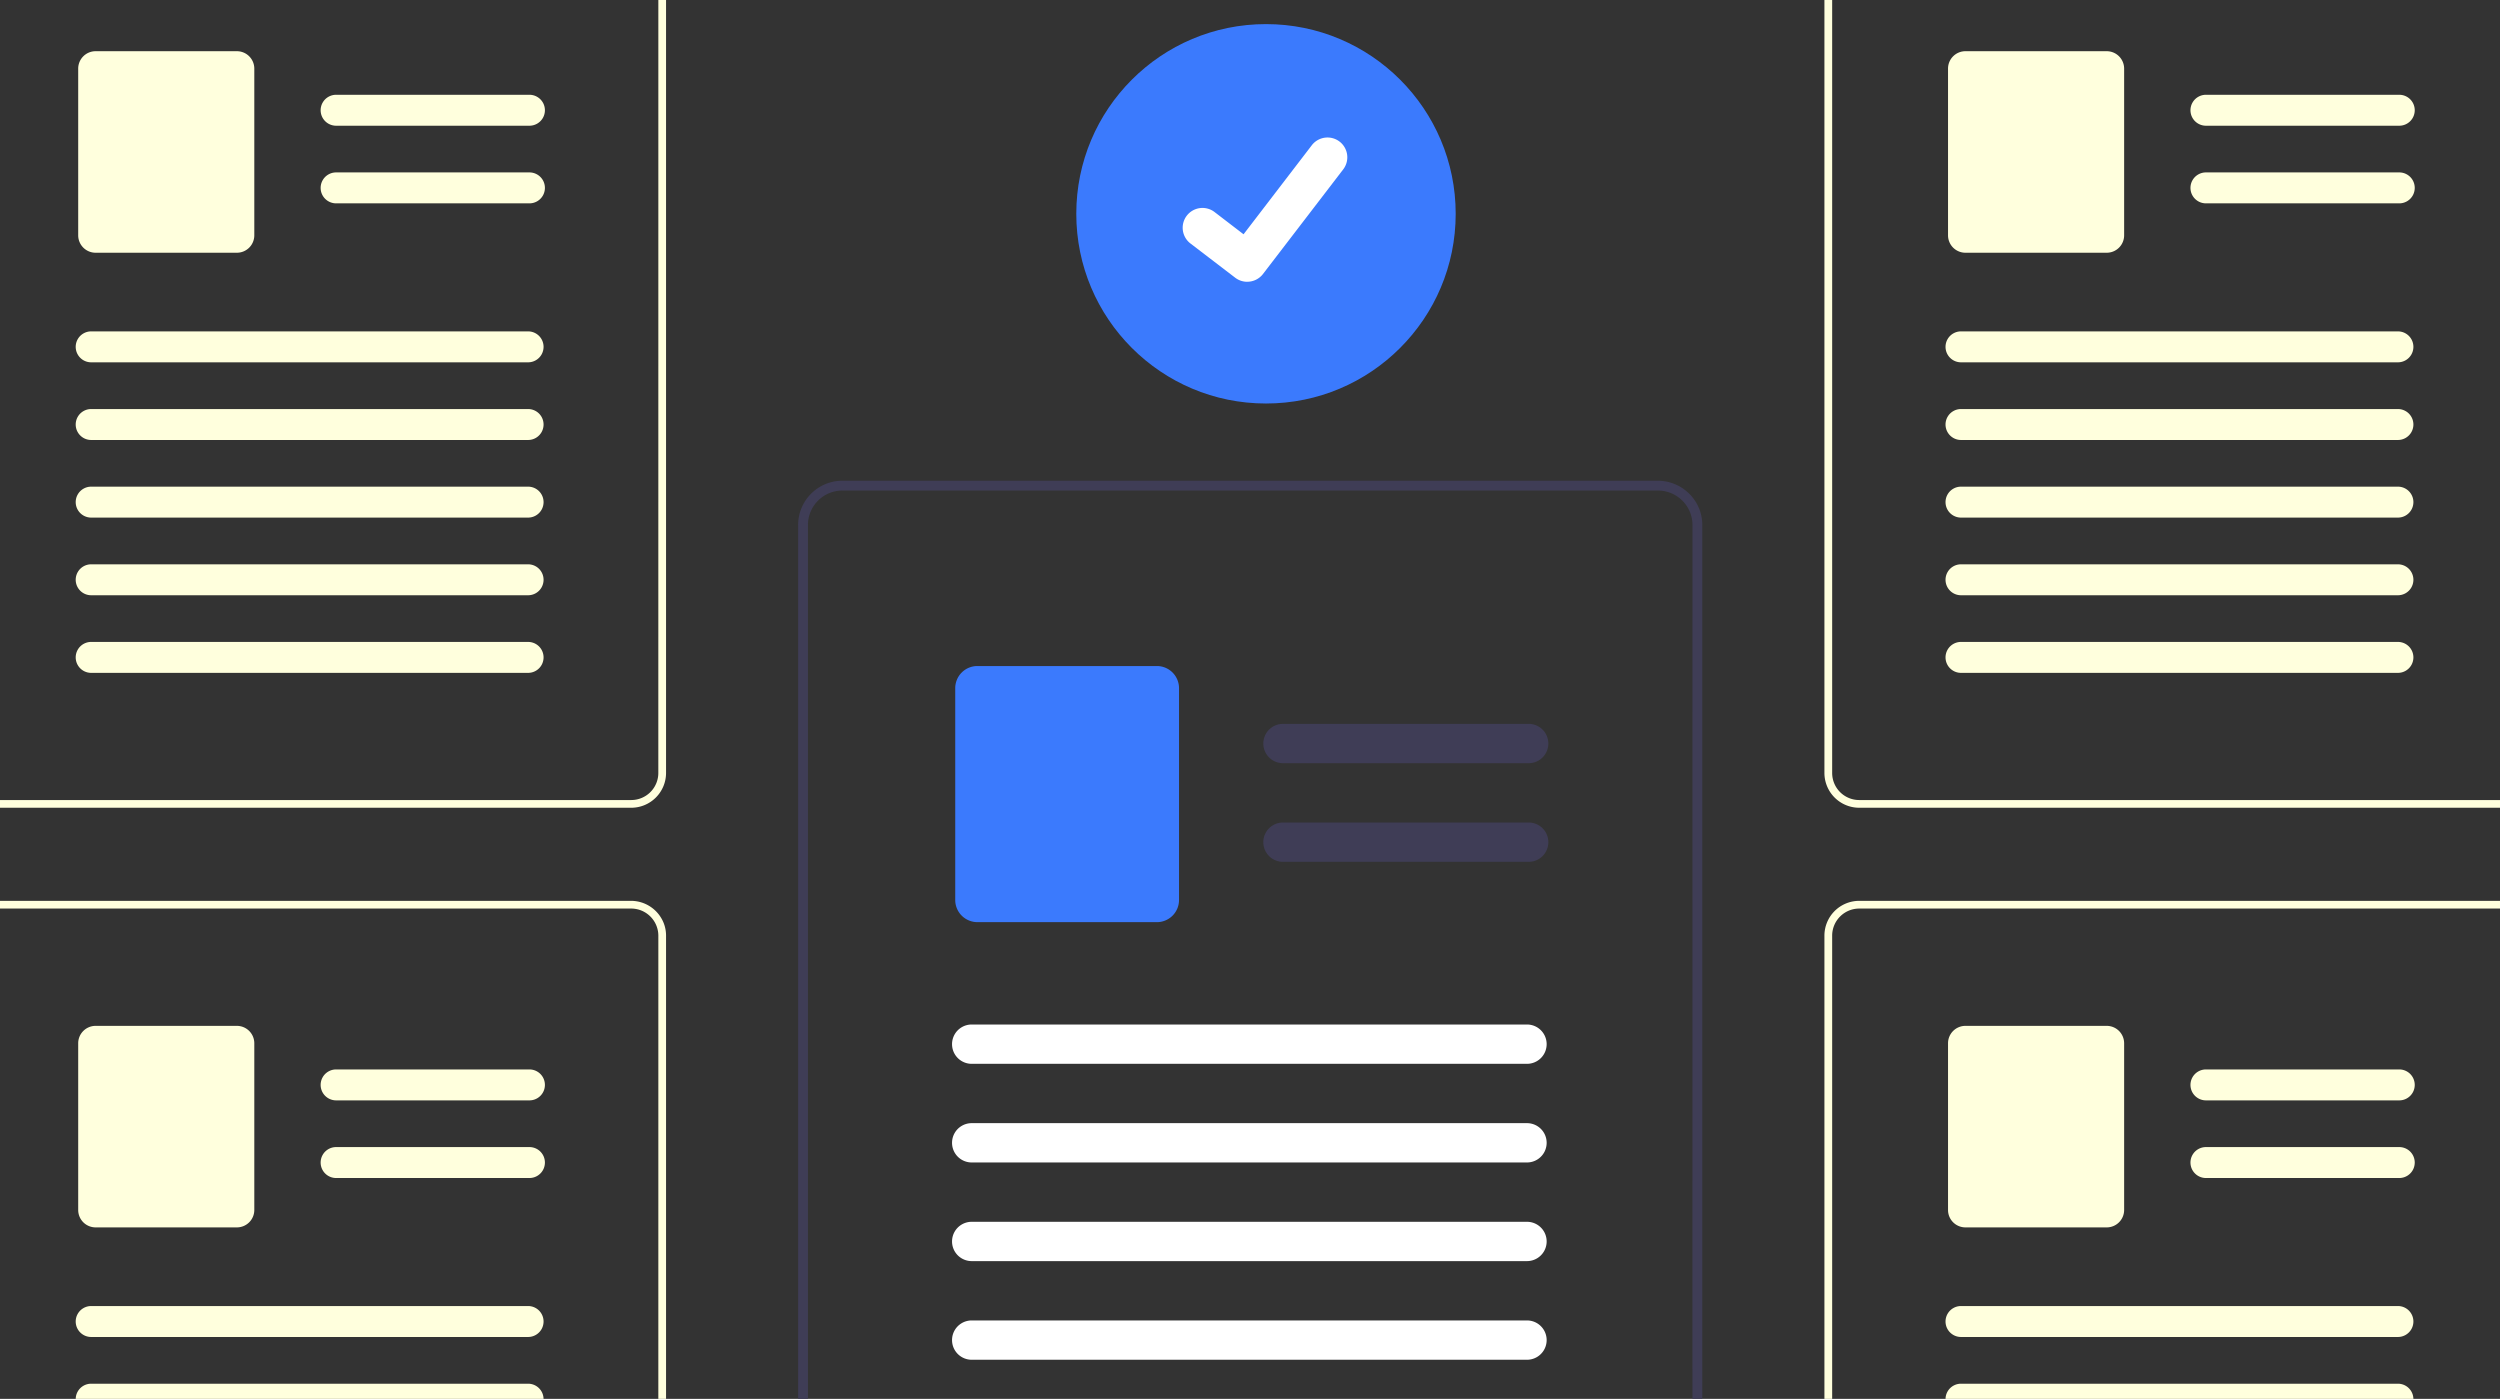 <svg xmlns="http://www.w3.org/2000/svg" xmlns:xlink="http://www.w3.org/1999/xlink" width="529" height="296" viewBox="0 0 529 296">
  <rect x="0" y="0" width="529" height="296" fill="#333333" stroke="none"/>
  <defs>
    <clipPath id="clip-path">
      <path id="Rectangle_387" data-name="Rectangle 387" d="M10,0H519a10,10,0,0,1,10,10V296a0,0,0,0,1,0,0H0a0,0,0,0,1,0,0V10A10,10,0,0,1,10,0Z" fill="#a0ffe6"/>
    </clipPath>
  </defs>
  <g id="custom" clip-path="url(#clip-path)">
    <g id="Group_506" data-name="Group 506" transform="translate(-76.618 -69.607)">
      <g id="Group_511" data-name="Group 511" transform="translate(67.01 53.985)">
        <path id="Path_410" data-name="Path 410" d="M350.169,363.2a7.443,7.443,0,0,0-6.8-4.553H207.545A7.366,7.366,0,0,0,200.183,366V537.823a7.366,7.366,0,0,0,7.362,7.362h135.82a7.372,7.372,0,0,0,7.362-7.362V366A7.229,7.229,0,0,0,350.169,363.2Zm-1.076,174.629a5.735,5.735,0,0,1-5.723,5.724H207.545a5.723,5.723,0,0,1-5.723-5.724h0V366a5.735,5.735,0,0,1,5.723-5.723h135.82a5.756,5.756,0,0,1,5.317,3.608,6.357,6.357,0,0,1,.215.646,5.672,5.672,0,0,1,.2,1.478Z" transform="translate(-200.183 -358.643)" fill="#ffd"/>
        <path id="Path_411" data-name="Path 411" d="M306.619,392.532h-40.91a3.273,3.273,0,1,1,0-6.546h40.909a3.273,3.273,0,0,1,0,6.546Z" transform="translate(-184.98 -350.308)" fill="#ffd"/>
        <path id="Path_412" data-name="Path 412" d="M306.619,406.342h-40.91a3.273,3.273,0,1,1,0-6.546h40.909a3.273,3.273,0,0,1,0,6.546Z" transform="translate(-184.98 -347.69)" fill="#ffd"/>
        <path id="Path_413" data-name="Path 413" d="M254.786,421.29h-29.9a3.685,3.685,0,0,1-3.682-3.682v-35.28a3.685,3.685,0,0,1,3.682-3.682h29.9a3.687,3.687,0,0,1,3.682,3.682v35.28A3.685,3.685,0,0,1,254.786,421.29Z" transform="translate(-195.049 -352.189)" fill="#ffd"/>
        <path id="Path_414" data-name="Path 414" d="M316.507,434.618H224.053a3.273,3.273,0,0,1,0-6.546h92.454a3.273,3.273,0,1,1,0,6.546Z" transform="translate(-195.153 -342.329)" fill="#ffd"/>
        <path id="Path_415" data-name="Path 415" d="M316.507,448.432H224.053a3.273,3.273,0,0,1,0-6.546h92.454a3.273,3.273,0,1,1,0,6.546Z" transform="translate(-195.153 -339.71)" fill="#ffd"/>
        <path id="Path_416" data-name="Path 416" d="M316.507,462.237H224.053a3.273,3.273,0,1,1,0-6.546h92.454a3.273,3.273,0,1,1,0,6.546Z" transform="translate(-195.153 -337.092)" fill="#ffd"/>
        <path id="Path_417" data-name="Path 417" d="M316.507,476.05H224.053a3.273,3.273,0,0,1,0-6.546h92.454a3.273,3.273,0,1,1,0,6.546Z" transform="translate(-195.153 -334.473)" fill="#ffd"/>
        <path id="Path_418" data-name="Path 418" d="M316.507,489.856H224.053a3.273,3.273,0,1,1,0-6.546h92.454a3.273,3.273,0,1,1,0,6.546Z" transform="translate(-195.153 -331.856)" fill="#ffd"/>
      </g>
      <g id="Group_512" data-name="Group 512" transform="translate(67.01 260.223)">
        <path id="Path_410-2" data-name="Path 410" d="M350.169,363.2a7.443,7.443,0,0,0-6.8-4.553H207.545A7.366,7.366,0,0,0,200.183,366V537.823a7.366,7.366,0,0,0,7.362,7.362h135.82a7.372,7.372,0,0,0,7.362-7.362V366A7.229,7.229,0,0,0,350.169,363.2Zm-1.076,174.629a5.735,5.735,0,0,1-5.723,5.724H207.545a5.723,5.723,0,0,1-5.723-5.724h0V366a5.735,5.735,0,0,1,5.723-5.723h135.82a5.756,5.756,0,0,1,5.317,3.608,6.357,6.357,0,0,1,.215.646,5.672,5.672,0,0,1,.2,1.478Z" transform="translate(-200.183 -358.643)" fill="#ffd"/>
        <path id="Path_411-2" data-name="Path 411" d="M306.619,392.532h-40.91a3.273,3.273,0,1,1,0-6.546h40.909a3.273,3.273,0,0,1,0,6.546Z" transform="translate(-184.98 -350.308)" fill="#ffd"/>
        <path id="Path_412-2" data-name="Path 412" d="M306.619,406.342h-40.91a3.273,3.273,0,1,1,0-6.546h40.909a3.273,3.273,0,0,1,0,6.546Z" transform="translate(-184.98 -347.69)" fill="#ffd"/>
        <path id="Path_413-2" data-name="Path 413" d="M254.786,421.29h-29.9a3.685,3.685,0,0,1-3.682-3.682v-35.28a3.685,3.685,0,0,1,3.682-3.682h29.9a3.687,3.687,0,0,1,3.682,3.682v35.28A3.685,3.685,0,0,1,254.786,421.29Z" transform="translate(-195.049 -352.189)" fill="#ffd"/>
        <path id="Path_414-2" data-name="Path 414" d="M316.507,434.618H224.053a3.273,3.273,0,0,1,0-6.546h92.454a3.273,3.273,0,1,1,0,6.546Z" transform="translate(-195.153 -342.329)" fill="#ffd"/>
        <path id="Path_415-2" data-name="Path 415" d="M316.507,448.432H224.053a3.273,3.273,0,0,1,0-6.546h92.454a3.273,3.273,0,1,1,0,6.546Z" transform="translate(-195.153 -339.71)" fill="#ffd"/>
        <path id="Path_416-2" data-name="Path 416" d="M316.507,462.237H224.053a3.273,3.273,0,1,1,0-6.546h92.454a3.273,3.273,0,1,1,0,6.546Z" transform="translate(-195.153 -337.092)" fill="#ffd"/>
        <path id="Path_417-2" data-name="Path 417" d="M316.507,476.05H224.053a3.273,3.273,0,0,1,0-6.546h92.454a3.273,3.273,0,1,1,0,6.546Z" transform="translate(-195.153 -334.473)" fill="#ffd"/>
        <path id="Path_418-2" data-name="Path 418" d="M316.507,489.856H224.053a3.273,3.273,0,1,1,0-6.546h92.454a3.273,3.273,0,1,1,0,6.546Z" transform="translate(-195.153 -331.856)" fill="#ffd"/>
      </g>
      <g id="Group_513" data-name="Group 513" transform="translate(462.666 260.223)">
        <path id="Path_410-3" data-name="Path 410" d="M350.169,363.2a7.443,7.443,0,0,0-6.8-4.553H207.545A7.366,7.366,0,0,0,200.183,366V537.823a7.366,7.366,0,0,0,7.362,7.362h135.82a7.372,7.372,0,0,0,7.362-7.362V366A7.229,7.229,0,0,0,350.169,363.2Zm-1.076,174.629a5.735,5.735,0,0,1-5.723,5.724H207.545a5.723,5.723,0,0,1-5.723-5.724h0V366a5.735,5.735,0,0,1,5.723-5.723h135.82a5.756,5.756,0,0,1,5.317,3.608,6.357,6.357,0,0,1,.215.646,5.672,5.672,0,0,1,.2,1.478Z" transform="translate(-200.183 -358.643)" fill="#ffd"/>
        <path id="Path_411-3" data-name="Path 411" d="M306.619,392.532h-40.91a3.273,3.273,0,1,1,0-6.546h40.909a3.273,3.273,0,0,1,0,6.546Z" transform="translate(-184.98 -350.308)" fill="#ffd"/>
        <path id="Path_412-3" data-name="Path 412" d="M306.619,406.342h-40.91a3.273,3.273,0,1,1,0-6.546h40.909a3.273,3.273,0,0,1,0,6.546Z" transform="translate(-184.98 -347.69)" fill="#ffd"/>
        <path id="Path_413-3" data-name="Path 413" d="M254.786,421.29h-29.9a3.685,3.685,0,0,1-3.682-3.682v-35.28a3.685,3.685,0,0,1,3.682-3.682h29.9a3.687,3.687,0,0,1,3.682,3.682v35.28A3.685,3.685,0,0,1,254.786,421.29Z" transform="translate(-195.049 -352.189)" fill="#ffd"/>
        <path id="Path_414-3" data-name="Path 414" d="M316.507,434.618H224.053a3.273,3.273,0,0,1,0-6.546h92.454a3.273,3.273,0,1,1,0,6.546Z" transform="translate(-195.153 -342.329)" fill="#ffd"/>
        <path id="Path_415-3" data-name="Path 415" d="M316.507,448.432H224.053a3.273,3.273,0,0,1,0-6.546h92.454a3.273,3.273,0,1,1,0,6.546Z" transform="translate(-195.153 -339.71)" fill="#ffd"/>
        <path id="Path_416-3" data-name="Path 416" d="M316.507,462.237H224.053a3.273,3.273,0,1,1,0-6.546h92.454a3.273,3.273,0,1,1,0,6.546Z" transform="translate(-195.153 -337.092)" fill="#ffd"/>
        <path id="Path_417-3" data-name="Path 417" d="M316.507,476.05H224.053a3.273,3.273,0,0,1,0-6.546h92.454a3.273,3.273,0,1,1,0,6.546Z" transform="translate(-195.153 -334.473)" fill="#ffd"/>
        <path id="Path_418-3" data-name="Path 418" d="M316.507,489.856H224.053a3.273,3.273,0,1,1,0-6.546h92.454a3.273,3.273,0,1,1,0,6.546Z" transform="translate(-195.153 -331.856)" fill="#ffd"/>
      </g>
      <g id="Group_514" data-name="Group 514" transform="translate(462.666 53.985)">
        <path id="Path_410-4" data-name="Path 410" d="M350.169,363.2a7.443,7.443,0,0,0-6.8-4.553H207.545A7.366,7.366,0,0,0,200.183,366V537.823a7.366,7.366,0,0,0,7.362,7.362h135.82a7.372,7.372,0,0,0,7.362-7.362V366A7.229,7.229,0,0,0,350.169,363.2Zm-1.076,174.629a5.735,5.735,0,0,1-5.723,5.724H207.545a5.723,5.723,0,0,1-5.723-5.724h0V366a5.735,5.735,0,0,1,5.723-5.723h135.82a5.756,5.756,0,0,1,5.317,3.608,6.357,6.357,0,0,1,.215.646,5.672,5.672,0,0,1,.2,1.478Z" transform="translate(-200.183 -358.643)" fill="#ffd"/>
        <path id="Path_411-4" data-name="Path 411" d="M306.619,392.532h-40.91a3.273,3.273,0,1,1,0-6.546h40.909a3.273,3.273,0,0,1,0,6.546Z" transform="translate(-184.98 -350.308)" fill="#ffd"/>
        <path id="Path_412-4" data-name="Path 412" d="M306.619,406.342h-40.91a3.273,3.273,0,1,1,0-6.546h40.909a3.273,3.273,0,0,1,0,6.546Z" transform="translate(-184.98 -347.69)" fill="#ffd"/>
        <path id="Path_413-4" data-name="Path 413" d="M254.786,421.29h-29.9a3.685,3.685,0,0,1-3.682-3.682v-35.28a3.685,3.685,0,0,1,3.682-3.682h29.9a3.687,3.687,0,0,1,3.682,3.682v35.28A3.685,3.685,0,0,1,254.786,421.29Z" transform="translate(-195.049 -352.189)" fill="#ffd"/>
        <path id="Path_414-4" data-name="Path 414" d="M316.507,434.618H224.053a3.273,3.273,0,0,1,0-6.546h92.454a3.273,3.273,0,1,1,0,6.546Z" transform="translate(-195.153 -342.329)" fill="#ffd"/>
        <path id="Path_415-4" data-name="Path 415" d="M316.507,448.432H224.053a3.273,3.273,0,0,1,0-6.546h92.454a3.273,3.273,0,1,1,0,6.546Z" transform="translate(-195.153 -339.71)" fill="#ffd"/>
        <path id="Path_416-4" data-name="Path 416" d="M316.507,462.237H224.053a3.273,3.273,0,1,1,0-6.546h92.454a3.273,3.273,0,1,1,0,6.546Z" transform="translate(-195.153 -337.092)" fill="#ffd"/>
        <path id="Path_417-4" data-name="Path 417" d="M316.507,476.05H224.053a3.273,3.273,0,0,1,0-6.546h92.454a3.273,3.273,0,1,1,0,6.546Z" transform="translate(-195.153 -334.473)" fill="#ffd"/>
        <path id="Path_418-4" data-name="Path 418" d="M316.507,489.856H224.053a3.273,3.273,0,1,1,0-6.546h92.454a3.273,3.273,0,1,1,0,6.546Z" transform="translate(-195.153 -331.856)" fill="#ffd"/>
      </g>
      <g id="Group_509" data-name="Group 509" transform="translate(217.554 54.097)">
        <g id="Group_507" data-name="Group 507" transform="translate(86.806 20.611)">
          <circle id="Ellipse_44" data-name="Ellipse 44" cx="40.141" cy="40.141" r="40.141" fill="#3b7afd"/>
          <path id="Path_395" data-name="Path 395" d="M471.172,365.941a4.163,4.163,0,0,1-2.5-.832l-.045-.034-9.434-7.216a4.192,4.192,0,1,1,5.1-6.654l6.11,4.686,14.439-18.838a4.19,4.19,0,0,1,5.875-.776h0l-.09.124.092-.124a4.2,4.2,0,0,1,.775,5.876L474.51,364.3a4.193,4.193,0,0,1-3.335,1.635Z" transform="translate(-435.008 -311.418)" fill="#fff"/>
        </g>
        <g id="Group_508" data-name="Group 508" transform="translate(0 117.232)">
          <path id="Path_336" data-name="Path 336" d="M583.071,427.974a9.456,9.456,0,0,0-8.647-5.786h-172.6a9.361,9.361,0,0,0-9.356,9.357V649.906a9.362,9.362,0,0,0,9.357,9.357H574.429a9.369,9.369,0,0,0,9.356-9.357V431.545a9.189,9.189,0,0,0-.709-3.571ZM581.7,649.906a7.287,7.287,0,0,1-7.279,7.279h-172.6a7.28,7.28,0,0,1-7.279-7.276V431.546a7.289,7.289,0,0,1,7.279-7.279H574.43a7.315,7.315,0,0,1,6.756,4.579,8.124,8.124,0,0,1,.274.821,7.218,7.218,0,0,1,.249,1.879Z" transform="translate(-364.517 -422.189)" fill="#3f3d56"/>
          <path id="Path_337" data-name="Path 337" d="M527.729,465.257H475.738a4.159,4.159,0,1,1,0-8.319h51.991a4.159,4.159,0,1,1,0,8.319Z" transform="translate(-345.195 -405.488)" fill="#3f3d56"/>
          <path id="Path_338" data-name="Path 338" d="M527.729,482.807H475.738a4.159,4.159,0,1,1,0-8.319h51.991a4.159,4.159,0,1,1,0,8.319Z" transform="translate(-345.195 -402.165)" fill="#3f3d56"/>
          <path id="Path_339" data-name="Path 339" d="M461.858,501.8H423.863a4.685,4.685,0,0,1-4.68-4.68V452.288a4.684,4.684,0,0,1,4.679-4.68h37.995a4.684,4.684,0,0,1,4.679,4.679v44.837a4.685,4.685,0,0,1-4.68,4.679Z" transform="translate(-357.991 -408.397)" fill="#3b7afd"/>
          <path id="Path_340" data-name="Path 340" d="M540.3,518.743H422.8a4.159,4.159,0,0,1,0-8.319H540.3a4.159,4.159,0,0,1,0,8.319Z" transform="translate(-358.124 -395.36)" fill="#fff"/>
          <path id="Path_341" data-name="Path 341" d="M540.3,536.293H422.8a4.159,4.159,0,1,1,0-8.319H540.3a4.159,4.159,0,0,1,0,8.319Z" transform="translate(-358.124 -392.037)" fill="#fff"/>
          <path id="Path_342" data-name="Path 342" d="M540.3,553.843H422.8a4.159,4.159,0,0,1,0-8.319H540.3a4.159,4.159,0,0,1,0,8.319Z" transform="translate(-358.124 -388.714)" fill="#fff"/>
          <path id="Path_343" data-name="Path 343" d="M540.3,571.393H422.8a4.159,4.159,0,0,1,0-8.319H540.3a4.159,4.159,0,0,1,0,8.319Z" transform="translate(-358.124 -385.391)" fill="#fff"/>
          <path id="Path_344" data-name="Path 344" d="M540.3,588.943H422.8a4.159,4.159,0,0,1,0-8.319H540.3a4.159,4.159,0,0,1,0,8.319Z" transform="translate(-358.124 -382.068)" fill="#fff"/>
        </g>
      </g>
    </g>
  </g>
</svg>
